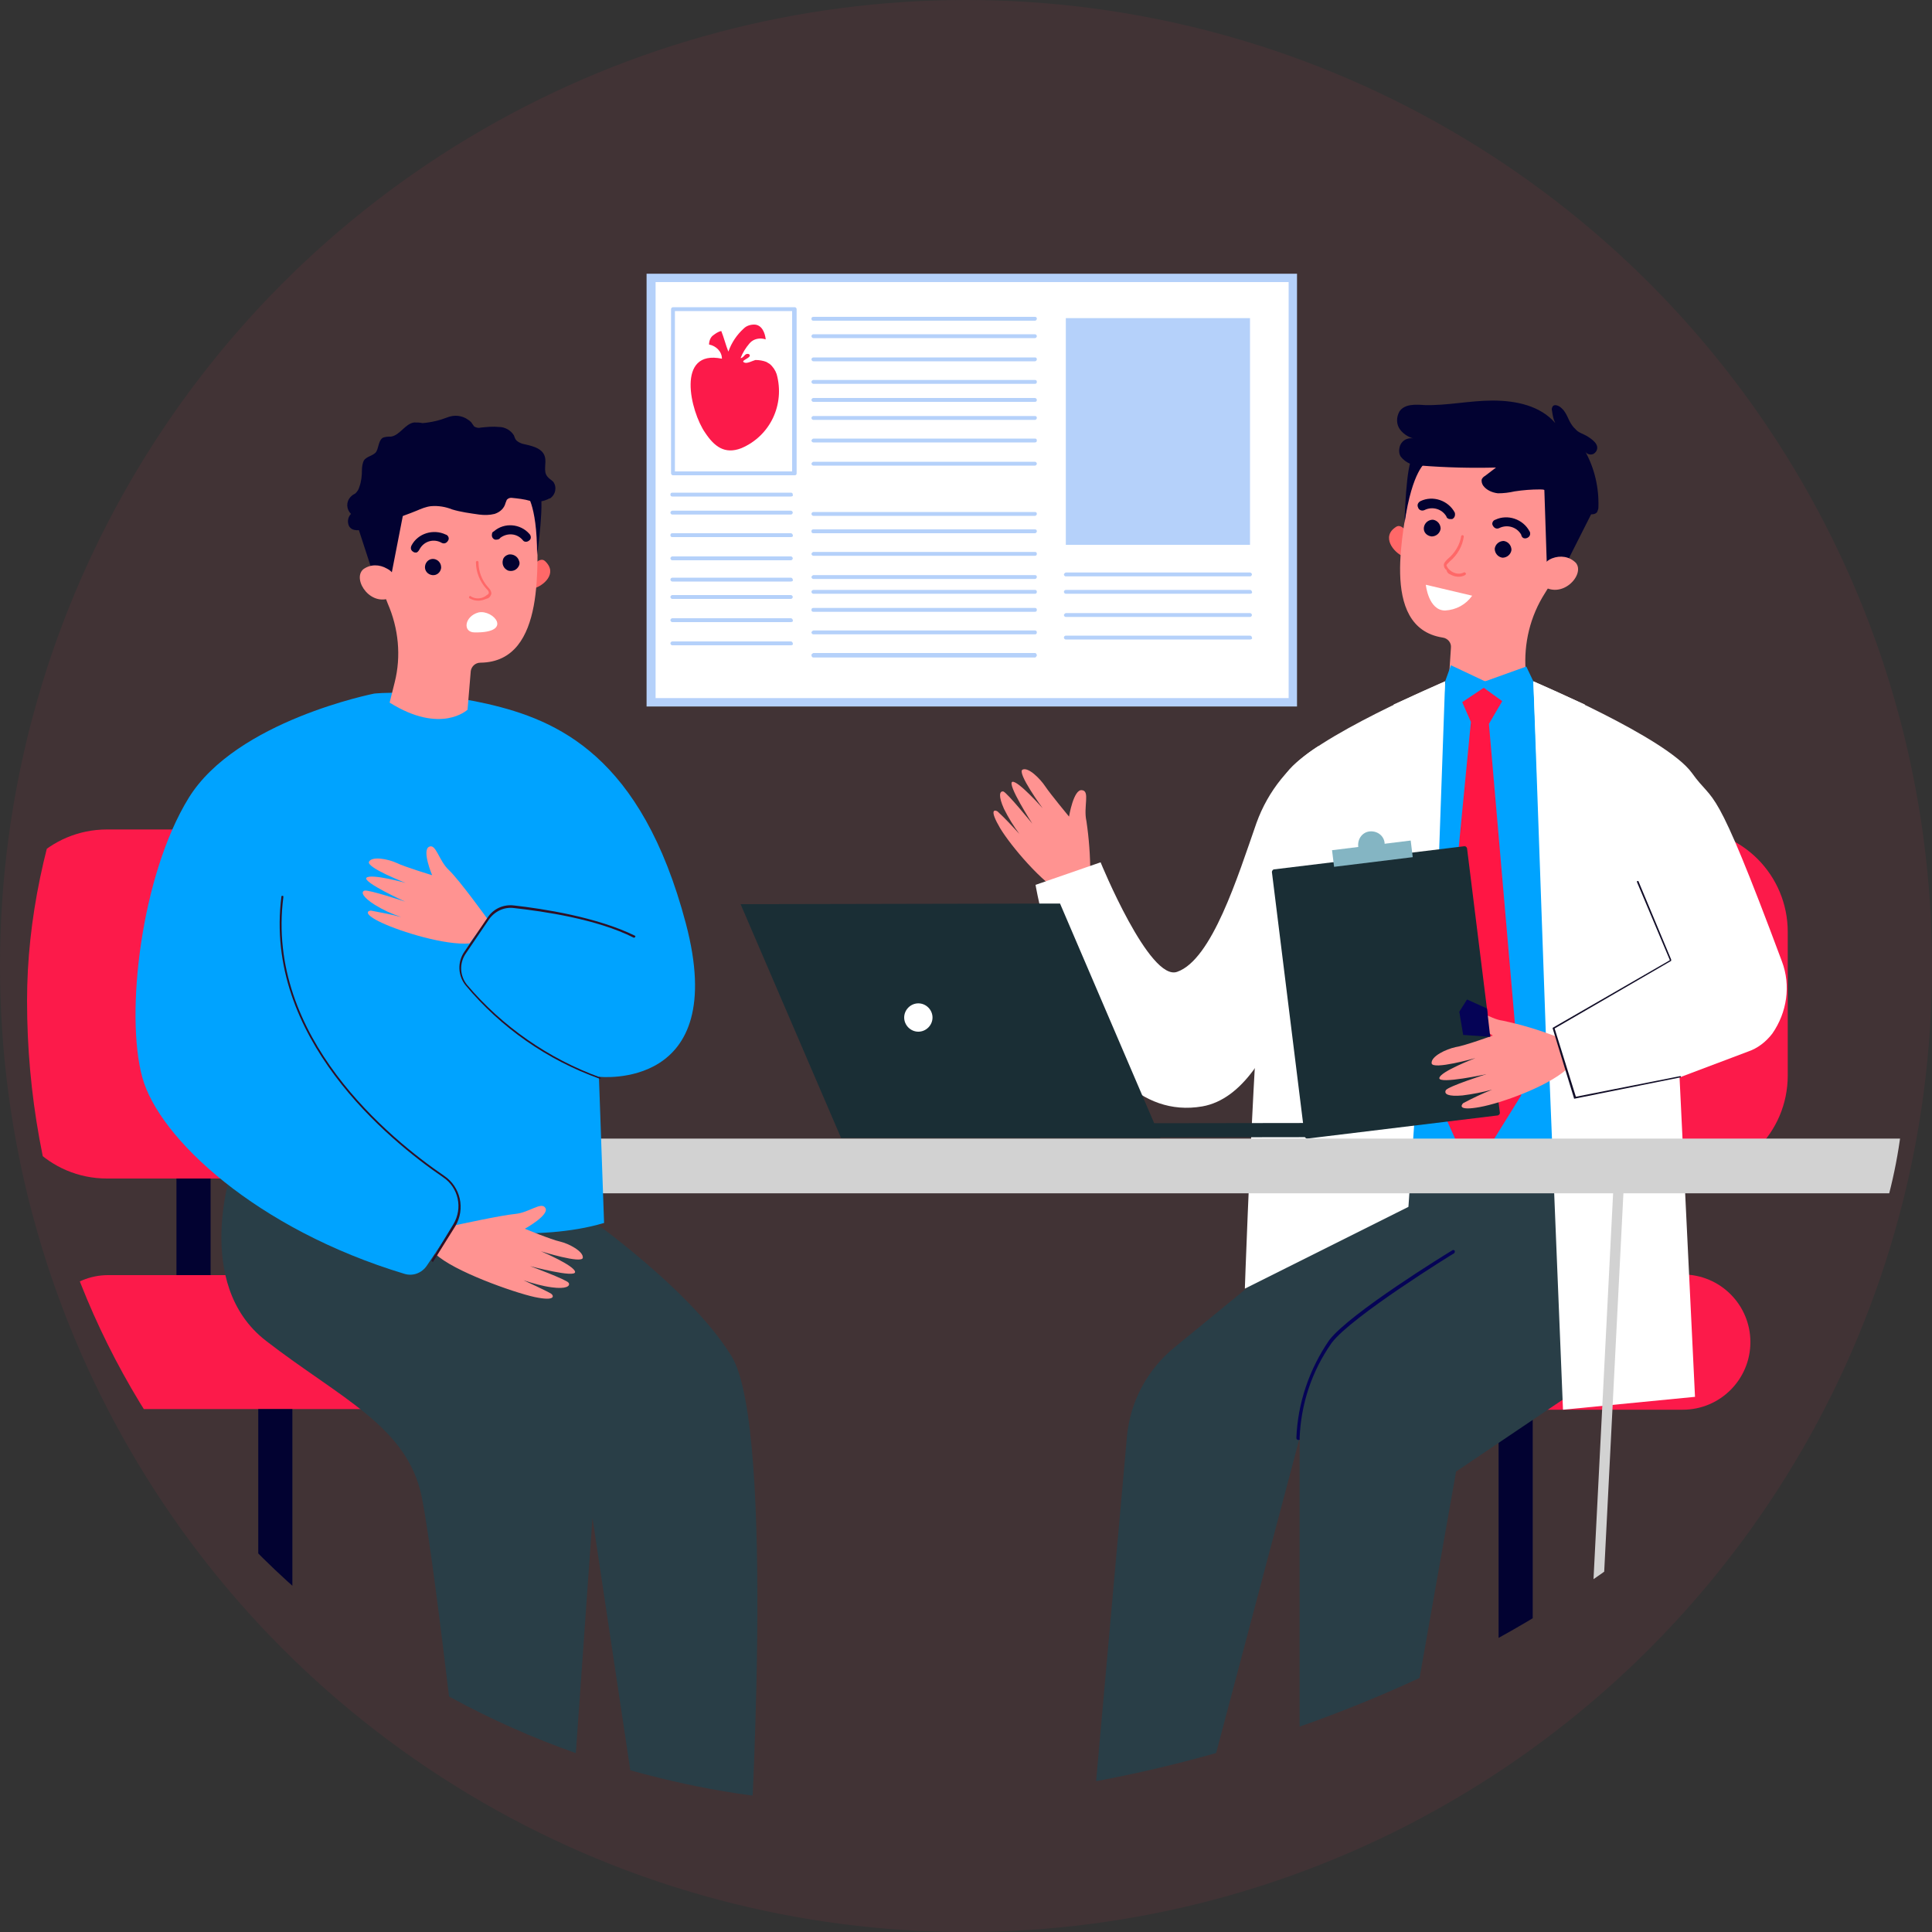 <?xml version="1.0" encoding="utf-8"?>
<!-- Generator: Adobe Illustrator 25.0.0, SVG Export Plug-In . SVG Version: 6.00 Build 0)  -->
<svg version="1.1" id="Layer_1" xmlns="http://www.w3.org/2000/svg" xmlns:xlink="http://www.w3.org/1999/xlink" x="0px" y="0px"
	 viewBox="0 0 300 300" style="enable-background:new 0 0 300 300;" xml:space="preserve">
<rect x="0" y="0" width="300" height="300" fill="#333333" stroke="none"/>
<style type="text/css">
	.st0{opacity:8.000000e-02;fill:#E13856;enable-background:new    ;}
	.st1{clip-path:url(#SVGID_2_);}
	.st2{fill:#FFFFFF;}
	.st3{fill:#B5D1FA;}
	.st4{fill:#FC1A4A;}
	.st5{fill:#020231;}
	.st6{fill:#FF9391;}
	.st7{fill:#050356;}
	.st8{fill:#FF6868;}
	.st9{fill:#293E47;}
	.st10{fill:#00A3FF;}
	.st11{fill:#FF1644;}
	.st12{fill:#1A2E35;}
	.st13{fill:#84B5C3;}
	.st14{fill:#110D27;}
	.st15{fill:#D2D2D2;}
	.st16{fill:#0B0B78;}
	.st17{fill:#2F1025;}
</style>
<g id="Page-1">
	<g id="For-you-and-your-partner-Copy-4">
		<g id="Group-4">
			<circle id="Mask-Copy-2" class="st0" cx="150" cy="150" r="150"/>
		</g>
	</g>
</g>
<g>
	<defs>
		<path id="SVGID_1_" d="M295.8,165.9c0,53.9-54.9,93.4-113.3,108c-15.6,3.9-31.7,6-47.8,6.1c-10.9,0-21.7-1.3-32.2-3.9
			C45.9,262.4,4.2,213.6,4.2,155.4c0-50.6,44.7-104.9,97-130.1c8.1-3.9,16.5-7.1,25.1-9.6c10.6-3.1,21.5-4.6,32.5-4.7
			C230.8,11,295.8,97.2,295.8,165.9z"/>
	</defs>
	<clipPath id="SVGID_2_">
		<use xlink:href="#SVGID_1_"  style="overflow:visible;"/>
	</clipPath>
	<g class="st1">
		<rect x="101.1" y="43.1" class="st2" width="99.6" height="65.9"/>
		<path class="st3" d="M201.4,109.7h-101V42.5h101L201.4,109.7z M101.8,108.4h98.3V43.8h-98.3V108.4z"/>
		<rect x="165.5" y="49.4" class="st3" width="28.6" height="35.2"/>
		<path class="st3" d="M194.1,89.5h-28.6c-0.2,0-0.3-0.2-0.3-0.3s0.2-0.3,0.3-0.3h28.6c0.2,0,0.3,0.2,0.3,0.3S194.3,89.5,194.1,89.5
			z"/>
		<path class="st3" d="M194.1,95.8h-28.6c-0.2,0-0.3-0.2-0.3-0.3s0.2-0.3,0.3-0.3h28.6c0.2,0,0.3,0.2,0.3,0.3S194.3,95.8,194.1,95.8
			z"/>
		<path class="st3" d="M194.1,99.3h-28.6c-0.2,0-0.3-0.2-0.3-0.3c0-0.2,0.2-0.3,0.3-0.3h28.6c0.2,0,0.3,0.2,0.3,0.3
			C194.5,99.2,194.3,99.3,194.1,99.3z"/>
		<path class="st3" d="M194.1,92.2h-28.6c-0.2,0-0.3-0.2-0.3-0.3c0-0.2,0.2-0.3,0.3-0.3h28.6c0.2,0,0.3,0.2,0.3,0.3
			C194.5,92.1,194.3,92.2,194.1,92.2z"/>
		<path class="st3" d="M122.8,77.1h-18.4c-0.2,0-0.3-0.1-0.3-0.3c0-0.2,0.1-0.3,0.3-0.3c0,0,0,0,0,0h18.4c0.2,0,0.3,0.1,0.3,0.3
			C123.2,77,123,77.1,122.8,77.1C122.9,77.1,122.9,77.1,122.8,77.1z"/>
		<path class="st3" d="M122.8,83.4h-18.4c-0.2,0-0.3-0.1-0.3-0.3c0-0.2,0.1-0.3,0.3-0.3c0,0,0,0,0,0h18.4c0.2,0,0.3,0.2,0.3,0.3
			C123.2,83.3,123,83.4,122.8,83.4z"/>
		<path class="st3" d="M122.8,87h-18.4c-0.2,0-0.3-0.2-0.3-0.3c0,0,0,0,0,0c0-0.2,0.2-0.3,0.3-0.3c0,0,0,0,0,0h18.4
			c0.2,0,0.3,0.2,0.3,0.3S123,87,122.8,87z"/>
		<path class="st3" d="M122.8,79.9h-18.4c-0.2,0-0.3-0.2-0.3-0.3c0,0,0,0,0,0c0-0.2,0.2-0.3,0.3-0.3c0,0,0,0,0,0h18.4
			c0.2,0,0.3,0.2,0.3,0.3S123,79.9,122.8,79.9z"/>
		<path class="st3" d="M122.8,90.3h-18.4c-0.2,0-0.3-0.2-0.3-0.3c0,0,0,0,0,0c0-0.2,0.2-0.3,0.3-0.3c0,0,0,0,0,0h18.4
			c0.2,0,0.3,0.2,0.3,0.3C123.2,90.2,123,90.3,122.8,90.3z"/>
		<path class="st3" d="M122.8,96.6h-18.4c-0.2,0-0.3-0.2-0.3-0.3c0,0,0,0,0,0c0-0.2,0.2-0.3,0.3-0.3c0,0,0,0,0,0h18.4
			c0.2,0,0.3,0.2,0.3,0.3C123.2,96.5,123,96.6,122.8,96.6z"/>
		<path class="st3" d="M122.8,100.2h-18.4c-0.2,0-0.3-0.2-0.3-0.3c0,0,0,0,0,0c0-0.2,0.2-0.3,0.3-0.3c0,0,0,0,0,0h18.4
			c0.2,0,0.3,0.2,0.3,0.3C123.2,100.1,123,100.2,122.8,100.2z"/>
		<path class="st3" d="M122.8,93h-18.4c-0.2,0-0.3-0.2-0.3-0.3c0,0,0,0,0,0c0-0.2,0.2-0.3,0.3-0.3c0,0,0,0,0,0h18.4
			c0.2,0,0.3,0.2,0.3,0.3S123,93,122.8,93z"/>
		<path class="st3" d="M160.7,49.8h-34.4c-0.2,0-0.3-0.1-0.3-0.3c0-0.2,0.1-0.3,0.3-0.3c0,0,0,0,0,0h34.4c0.2,0,0.3,0.1,0.3,0.3
			C161,49.6,160.9,49.8,160.7,49.8C160.7,49.8,160.7,49.8,160.7,49.8z"/>
		<path class="st3" d="M160.7,56.1h-34.4c-0.2,0-0.3-0.2-0.3-0.3c0-0.2,0.2-0.3,0.3-0.3h34.4c0.2,0,0.3,0.1,0.3,0.3
			C161,55.9,160.9,56.1,160.7,56.1C160.7,56.1,160.7,56.1,160.7,56.1z"/>
		<path class="st3" d="M160.7,59.6h-34.4c-0.2,0-0.3-0.2-0.3-0.3c0-0.2,0.2-0.3,0.3-0.3h34.4c0.2,0,0.3,0.1,0.3,0.3
			C161,59.5,160.9,59.6,160.7,59.6C160.7,59.6,160.7,59.6,160.7,59.6z"/>
		<path class="st3" d="M160.7,52.5h-34.4c-0.2,0-0.3-0.2-0.3-0.3c0-0.2,0.2-0.3,0.3-0.3h34.4c0.2,0,0.3,0.2,0.3,0.3
			C161,52.3,160.9,52.5,160.7,52.5C160.7,52.5,160.7,52.5,160.7,52.5z"/>
		<path class="st3" d="M160.7,62.4h-34.4c-0.2,0-0.3-0.2-0.3-0.3c0-0.2,0.2-0.3,0.3-0.3h34.4c0.2,0,0.3,0.2,0.3,0.3
			C161,62.3,160.9,62.4,160.7,62.4C160.7,62.4,160.7,62.4,160.7,62.4z"/>
		<path class="st3" d="M160.7,68.7h-34.4c-0.2,0-0.3-0.2-0.3-0.3s0.2-0.3,0.3-0.3h34.4c0.2,0,0.3,0.1,0.3,0.3c0,0,0,0,0,0
			C161,68.6,160.9,68.7,160.7,68.7z"/>
		<path class="st3" d="M160.7,72.3h-34.4c-0.2,0-0.3-0.2-0.3-0.3s0.2-0.3,0.3-0.3h34.4c0.2,0,0.3,0.2,0.3,0.3
			C161,72.1,160.9,72.3,160.7,72.3C160.7,72.3,160.7,72.3,160.7,72.3z"/>
		<path class="st3" d="M160.7,65.2h-34.4c-0.2,0-0.3-0.2-0.3-0.3c0-0.2,0.2-0.3,0.3-0.3h34.4c0.2,0,0.3,0.1,0.3,0.3c0,0,0,0,0,0
			C161,65,160.9,65.2,160.7,65.2z"/>
		<path class="st3" d="M160.7,80.1h-34.4c-0.2,0-0.3-0.2-0.3-0.3c0-0.2,0.2-0.3,0.3-0.3h34.4c0.2,0,0.3,0.1,0.3,0.3c0,0,0,0,0,0
			C161,79.9,160.9,80.1,160.7,80.1z"/>
		<path class="st3" d="M160.7,86.3h-34.4c-0.2,0-0.3-0.2-0.3-0.3s0.2-0.3,0.3-0.3h34.4c0.2,0,0.3,0.1,0.3,0.3c0,0,0,0,0,0
			C161,86.2,160.9,86.3,160.7,86.3z"/>
		<path class="st3" d="M160.7,89.9h-34.4c-0.2,0-0.3-0.2-0.3-0.3s0.2-0.3,0.3-0.3h34.4c0.2,0,0.3,0.1,0.3,0.3c0,0,0,0,0,0
			C161,89.7,160.9,89.9,160.7,89.9z"/>
		<path class="st3" d="M160.7,82.8h-34.4c-0.2,0-0.3-0.1-0.3-0.3c0-0.2,0.1-0.3,0.3-0.3c0,0,0,0,0,0h34.4c0.2,0,0.3,0.1,0.3,0.3
			C161,82.6,160.9,82.8,160.7,82.8C160.7,82.8,160.7,82.8,160.7,82.8z"/>
		<path class="st3" d="M160.7,92.2h-34.4c-0.2,0-0.3-0.2-0.3-0.3c0-0.2,0.2-0.3,0.3-0.3h34.4c0.2,0,0.3,0.1,0.3,0.3c0,0,0,0,0,0
			C161,92.1,160.9,92.2,160.7,92.2z"/>
		<path class="st3" d="M160.7,98.5h-34.4c-0.2,0-0.3-0.2-0.3-0.3s0.2-0.3,0.3-0.3h34.4c0.2,0,0.3,0.1,0.3,0.3c0,0,0,0,0,0
			C161,98.4,160.9,98.5,160.7,98.5z"/>
		<path class="st3" d="M160.7,102.1h-34.4c-0.2,0-0.3-0.2-0.3-0.4c0-0.1,0.1-0.2,0.3-0.3h34.4c0.2,0,0.3,0.2,0.3,0.4
			C160.9,102,160.8,102.1,160.7,102.1z"/>
		<path class="st3" d="M160.7,95h-34.4c-0.2,0-0.3-0.1-0.3-0.3c0-0.2,0.1-0.3,0.3-0.3c0,0,0,0,0,0h34.4c0.2,0,0.3,0.1,0.3,0.3
			C161,94.9,160.9,95,160.7,95C160.7,95,160.7,95,160.7,95z"/>
		<path class="st3" d="M123.4,73.8h-18.9c-0.2,0-0.3-0.2-0.3-0.3c0,0,0,0,0,0V48c0-0.2,0.2-0.3,0.3-0.3c0,0,0,0,0,0h18.9
			c0.2,0,0.3,0.2,0.3,0.3v25.5C123.7,73.7,123.6,73.8,123.4,73.8z M104.8,73.2H123V48.3h-18.2L104.8,73.2z"/>
		<path class="st4" d="M119,56.2c0.2,0.1,0.3,0.2,0.5,0.3c0.5,0.4,0.9,1,1.1,1.6c1.3,4.7-1,9.6-5.5,11.5c-2.6,1-4.2-0.3-5.6-2.4
			c-2.3-3.3-4.6-13,2.6-11.5c0-1.1-0.9-2-2-2.2c0-0.5,0.2-1.1,0.6-1.4c0.4-0.3,0.8-0.6,1.3-0.7c0.4,1,0.7,2.2,1.1,3.2
			c0.5-1.4,1.3-2.6,2.4-3.6c0.4-0.4,1-0.6,1.6-0.6c1.2,0,1.7,1.3,1.8,2.3c-0.9-0.3-1.9-0.1-2.5,0.6c-0.6,0.7-1.1,1.5-1.4,2.3
			c0.3,0,0.5-0.3,0.7-0.5c0.2-0.2,0.6-0.2,0.7,0c0.3,0.5-1.6,0.9-0.8,1.2c0.4,0.2,1.3-0.3,1.7-0.4C117.9,55.9,118.5,56,119,56.2z"/>
		<rect x="245.4" y="178.4" class="st5" width="5.3" height="24.9"/>
		<path class="st4" d="M212.3,197.9h49c5.8,0,10.5,4.7,10.5,10.5v0c0,5.8-4.7,10.5-10.5,10.5h-49c-5.8,0-10.5-4.7-10.5-10.5v0
			C201.9,202.6,206.6,197.9,212.3,197.9z"/>
		<path class="st4" d="M239.4,128.7h22.2c8.9,0,16,7.2,16,16V167c0,8.9-7.2,16-16,16h-22.2c-8.9,0-16-7.2-16-16v-22.2
			C223.4,135.9,230.6,128.7,239.4,128.7z"/>
		<rect x="232.7" y="218.8" class="st5" width="5.3" height="75.5"/>
		<path class="st5" d="M261.9,295.9h-53.1c-0.9,0-1.6-0.7-1.6-1.6c0-0.9,0.7-1.6,1.6-1.6h53.1c0.9,0,1.6,0.7,1.6,1.6
			C263.5,295.2,262.8,295.9,261.9,295.9z"/>
		<path class="st5" d="M216.8,299.2c0-2.1-1.7-3.9-3.9-3.9s-3.9,1.7-3.9,3.9s1.7,3.9,3.9,3.9S216.8,301.4,216.8,299.2z"/>
		<path class="st5" d="M260.8,299.2c0-2.1-1.7-3.9-3.9-3.9s-3.9,1.7-3.9,3.9s1.7,3.9,3.9,3.9S260.8,301.4,260.8,299.2z"/>
		<path class="st5" d="M239.3,299.2c0-2.1-1.7-3.9-3.9-3.9c-2.1,0-3.9,1.7-3.9,3.9s1.7,3.9,3.9,3.9
			C237.6,303.1,239.3,301.4,239.3,299.2z"/>
		<path class="st6" d="M169.3,135.7c0-2.8-0.2-5.5-0.6-8.2c-0.5-2.2,0.6-4.7-0.7-4.8c-1.3-0.2-2,4.1-2,4.1s-2.9-3.5-3.7-4.7
			c-0.8-1.2-2.6-3-3.5-2.6c-1,0.4,3.1,6,3.1,6s-3.8-4.3-4.7-4.1c-0.9,0.3,3.1,6.5,3.1,6.5s-3.9-4.8-4.5-5c-0.6-0.1-0.8,0.7,0.1,2.7
			c0.7,1.4,1.5,2.7,2.4,3.9c-1.1-1.2-2.2-2.4-3.4-3.5c-0.5-0.3-1.3-0.3,0.4,2.6c1.7,2.8,6.5,8.5,9.9,10.3L169.3,135.7z"/>
		<path class="st6" d="M173.1,281.6c0,0-1,12.7-1,12.9c-0.1,0.2,0.9,1.7,0.9,1.7l3.9,0.7l3.6-1.6c0,0,2-12.4,2.3-14.2
			C183.1,279.3,173.1,281.6,173.1,281.6z"/>
		<path class="st7" d="M180.4,295.3c-2.8,0.9-5.9,0.5-8.4-1.1c0,0-15.1,5.7-14.6,9.9c0,0-0.6,1.3,5.9,1c6.5-0.3,16.7-0.6,16.9-0.7
			C180.5,304.3,181.8,305,180.4,295.3z"/>
		<path class="st6" d="M204.3,280.6c0,0,0.2,12.4,0.1,12.6c-0.1,0.2,0.9,1.7,0.9,1.7l3.9,0.7l3.6-1.7c0,0-0.3-11.6,0-13.4
			S204.3,280.6,204.3,280.6z"/>
		<path class="st7" d="M212.8,294c-2.8,0.9-5.9,0.5-8.4-1c0,0-15.1,5.7-14.6,9.9c0,0-0.6,1.3,5.9,1c6.5-0.3,16.7-0.6,16.9-0.7
			S214.2,303.8,212.8,294z"/>
		<path class="st8" d="M218.7,83c0,0-1-1.8-1.9-1.2c-2.4,1.5-0.4,4,1.1,4.6L218.7,83z"/>
		<path class="st6" d="M218.7,76.8L218.7,76.8v-0.5c0.7-7.5,7.3-13.1,14.8-12.4c7.5,0.7,13.1,7.3,12.4,14.8
			c-0.2,1.9-0.8,3.8-1.7,5.5c-1.6,3.1-2.9,5.7-4.3,7.9c-2.3,3.6-3.3,7.8-3,12l0.2,3.3c-8.8,3.7-12.2-0.8-12.2-0.8l0.4-6
			c0.1-0.8-0.5-1.5-1.3-1.6l0,0C213.9,97.4,218.3,81.5,218.7,76.8z"/>
		<path class="st5" d="M232.1,85.2c0.1-0.7,0.7-1.2,1.4-1.2c0.7,0.1,1.2,0.7,1.2,1.4c-0.1,0.7-0.7,1.2-1.4,1.2c0,0,0,0,0,0
			C232.6,86.5,232.1,85.9,232.1,85.2z"/>
		<path class="st5" d="M221.1,81.9c0.1-0.7,0.7-1.2,1.4-1.2c0.7,0.1,1.2,0.7,1.2,1.4c-0.1,0.7-0.7,1.2-1.4,1.2c0,0,0,0,0,0
			C221.5,83.2,221,82.6,221.1,81.9z"/>
		<path class="st5" d="M236.8,83.6c0.4,0,0.8-0.3,0.8-0.7c0-0.1,0-0.3-0.1-0.4c-1-1.9-3.4-2.7-5.3-1.8c-0.4,0.1-0.6,0.6-0.4,0.9
			c0,0,0,0,0,0c0.2,0.4,0.6,0.6,1,0.4c1.2-0.6,2.7-0.2,3.4,1C236.3,83.5,236.6,83.6,236.8,83.6z"/>
		<path class="st5" d="M225.1,80.6c0.1,0,0.3,0,0.4,0c0.4-0.2,0.5-0.6,0.4-1c0,0,0,0,0,0c-1-1.9-3.4-2.7-5.3-1.8
			c-0.4,0.2-0.6,0.6-0.4,1c0.1,0.4,0.6,0.6,1,0.4c0,0,0,0,0,0c1.2-0.6,2.7-0.2,3.4,1C224.6,80.4,224.9,80.6,225.1,80.6z"/>
		<polygon class="st5" points="247.1,79.8 242.6,88.7 240.2,88 239.8,75.9 		"/>
		<path class="st6" d="M239.8,87.6c0.3-0.4,0.7-0.7,1.2-0.9c1.3-0.5,2.7-0.3,3.7,0.7c1.5,1.8-2.2,5.9-5.4,3.4
			C239.3,90.9,238.4,89.9,239.8,87.6z"/>
		<path class="st8" d="M225.2,89.2c0.7,0.4,1.6,0.5,2.3,0.1c0.1-0.1,0.2-0.2,0.1-0.3c0,0,0,0,0,0c-0.1-0.1-0.2-0.2-0.3-0.1
			c-0.8,0.4-1.8,0.1-2.4-0.6c-0.1-0.1-0.2-0.3-0.3-0.5c0-0.1,0.2-0.3,0.5-0.6c1.2-1,2-2.4,2.2-3.9c0-0.1-0.1-0.2-0.2-0.2
			c-0.1,0-0.2,0.1-0.2,0.1c-0.2,1.4-1,2.7-2.1,3.6c-0.3,0.3-0.6,0.6-0.6,0.9c0,0.3,0.1,0.6,0.4,0.8
			C224.7,88.9,224.9,89.1,225.2,89.2z"/>
		<path class="st5" d="M221.4,71.8c0,0-2.1,1.2-3.3,9.4c0,0,0.2-9.3,1.3-10.2C220.5,70,221.4,71.8,221.4,71.8z"/>
		<path class="st9" d="M260.8,179.3l-44.6-12.9l-16.4,12.5l0.9,15.3l0,0l-18.3,15c-4.2,3.4-6.9,8.4-7.4,13.8l-5.7,63.7h15.7
			l16.8-63.4v63.4h14l10.3-58.2l23.3-15.7c7.6-5.1,12.1-13.8,11.8-23L260.8,179.3z"/>
		<path class="st10" d="M238.1,105.8h-13.6l-5.3,22.9v53.3c0,0,12.5,6.1,29-1.9l-4.8-60.8L238.1,105.8z"/>
		<path class="st2" d="M238.1,105.8c0,0,20.6,8.7,24.6,14.2c3.7,5.2,3.2,0.3,14,29.3c1.4,3.7,0.8,7.9-1.5,11.2
			c-1,1.3-2.3,2.3-3.8,2.8l-10.6,4l2.4,49.6l-20.5,2L238.1,105.8z"/>
		<path class="st2" d="M224.4,105.8c0,0-20.6,8.7-24.6,14.2s-6.5,80.1-6.5,80.1l25.4-12.7L224.4,105.8z"/>
		<polygon class="st11" points="233.6,108.3 231.2,112.4 236.2,170.1 228.5,182.5 222.8,169.8 228.4,112.1 226.6,108 231.3,106.2 		
			"/>
		<polygon class="st10" points="238.1,105.8 237,103.5 230.6,105.8 225.3,103.3 224.4,105.8 225.6,110 230.4,106.8 235.1,110.2 		
			"/>
		<path class="st5" d="M242.5,63.4c-0.4-0.4-1.1-0.7-1.4-0.3c-0.1,0.2-0.2,0.4-0.1,0.7c0.1,0.7,0.2,1.3,0.5,1.9
			c-2.3-2.7-6.1-3.5-9.7-3.5s-7.1,0.8-10.6,0.7c-1.4-0.1-3.1-0.2-3.9,1c-0.5,0.9-0.5,2,0.1,2.8c0.6,0.8,1.5,1.3,2.5,1.5
			c-1-0.4-2.1,0-2.5,1c-0.2,0.6-0.2,1.2,0.1,1.7c0.8,1,2,1.5,3.2,1.4c3.8,0.3,7.7,0.4,11.6,0.3l-1.7,1.3c-0.2,0.1-0.4,0.3-0.5,0.5
			c-0.1,0.3,0,0.7,0.2,1c0.5,0.7,1.4,1.1,2.3,1.2c0.9,0,1.7-0.1,2.6-0.3c1.3-0.2,2.6-0.3,3.9-0.3c0.3,0,0.5,0,0.8,0.1
			c0.3,0.2,0.6,0.4,0.8,0.7c1.5,1.5,3.4,2.5,5.5,2.9c0.6,0.2,1.5,0.3,1.8-0.2c0.1-0.2,0.2-0.5,0.2-0.7c0.1-3.1-0.6-6.1-2.1-8.8
			c0.2,0.5,0.8,0.7,1.3,0.5c0.2-0.1,0.4-0.3,0.5-0.5c0.5-1-0.7-1.8-1.5-2.3c-0.7-0.4-1.3-0.5-1.8-1.1
			C243.5,65.6,243.5,64.3,242.5,63.4z"/>
		<path class="st2" d="M228.6,92.5l-7.2-1.7c0,0,0.4,4,3,4C226.1,94.7,227.6,93.9,228.6,92.5z"/>
		<polygon class="st2" points="246.1,109.4 242,126.1 246.1,127.8 240.1,162.3 238.1,105.8 		"/>
		<path class="st2" d="M204.8,115.8c-4.5,2.8-7.9,7-9.7,12c-2.9,8.3-6.9,21.2-12.3,23.1c-4.3,1.6-11.9-17-11.9-17l-10.1,3.5
			c0,0,6.3,37.8,25.9,34.4c12.5-2.2,16.6-29.5,16.6-29.5L204.8,115.8z"/>
		<polygon class="st2" points="216.4,109.4 220.4,126.1 216.4,127.8 222.4,162.3 224.4,105.8 		"/>
		<path class="st12" d="M197.8,135l29.6-3.6c0.2,0,0.3,0.1,0.4,0.3l5.1,41.1c0,0.2-0.1,0.3-0.3,0.4l-29.6,3.6
			c-0.2,0-0.3-0.1-0.4-0.3l-5.1-41.1C197.5,135.2,197.7,135,197.8,135z"/>
		
			<rect x="206.9" y="131.1" transform="matrix(0.993 -0.122 0.122 0.993 -14.607 27.078)" class="st13" width="12.3" height="2.6"/>
		<path class="st13" d="M215,130.9c-0.1-1.1-1.1-1.9-2.3-1.8c-1.1,0.1-1.9,1.1-1.8,2.3c0.1,1.1,1.1,1.9,2.3,1.8c0,0,0,0,0,0
			C214.3,133,215.1,132,215,130.9C215,130.9,215,130.9,215,130.9z"/>
		<path class="st6" d="M241.5,160.9c-2.6-1-5.3-1.8-8.1-2.4c-2.3-0.3-4.2-2.3-4.8-1.1c-0.6,1.2,3.2,3.4,3.2,3.4s-4.4,1.6-5.8,1.8
			c-1.4,0.3-3.8,1.4-3.7,2.5c0.1,1.1,6.8-0.8,6.8-0.8s-5.5,2.1-5.6,3.1c-0.1,1,7.3-0.6,7.3-0.6s-6,1.9-6.3,2.5
			c-0.3,0.6,0.4,1,2.6,0.8c1.6-0.2,3.1-0.5,4.6-0.9c-1.5,0.6-3,1.3-4.5,2.1c-0.4,0.4-0.7,1.2,2.6,0.6c3.3-0.6,10.3-3.1,13.4-5.8
			L241.5,160.9z"/>
		<polygon class="st7" points="230.9,156.6 231.4,161 227.2,160.7 226.6,157.1 227.8,155.2 		"/>
		<path class="st7" d="M201.6,223.6L201.6,223.6c-0.1,0-0.3-0.1-0.3-0.3c0.2-5.4,2-10.7,5.1-15.2c3.2-4.2,18.5-13.6,19.2-14
			c0.1,0,0.3,0,0.3,0.2c0,0.1,0,0.2-0.1,0.3c-0.2,0.1-15.9,9.8-19,13.9c-3.1,4.4-4.8,9.5-5,14.9
			C201.9,223.5,201.8,223.6,201.6,223.6z"/>
		<path class="st14" d="M244.5,170.6c-0.1,0-0.1,0-0.1-0.1l-3.3-10.8c0,0,0-0.1,0-0.1l18.2-10.5l-5.1-12.1c0-0.1,0-0.1,0-0.2
			c0.1,0,0.1,0,0.2,0c0,0,0,0,0,0l5.1,12.2c0,0,0,0.1,0,0.2l-18.1,10.5l3.3,10.6l16.2-3.2c0.1,0,0.1,0,0.1,0.1c0,0.1,0,0.1-0.1,0.1
			c0,0,0,0,0,0L244.5,170.6L244.5,170.6z"/>
		<rect x="38.4" y="176.8" class="st15" width="264.6" height="8.5"/>
		<path class="st15" d="M245,309.8L245,309.8c-0.4,0-0.8-0.4-0.8-0.8l6.5-128c0-0.4,0.4-0.8,0.8-0.8c0,0,0,0,0,0
			c0.4,0,0.8,0.4,0.8,0.8l-6.5,128C245.8,309.5,245.4,309.8,245,309.8z"/>
		<path class="st5" d="M307.8,309.8c-0.4,0-0.8-0.3-0.8-0.8l-6.5-128c0-0.4,0.3-0.8,0.8-0.8c0.4,0,0.8,0.3,0.8,0.8l0,0l6.5,128
			C308.6,309.4,308.3,309.8,307.8,309.8C307.8,309.8,307.8,309.8,307.8,309.8L307.8,309.8z"/>
		<polygon class="st12" points="115,140.4 164.6,140.3 180.2,176.7 130.6,176.7 		"/>
		
			<rect x="170.5" y="174.4" transform="matrix(1 -1.396294e-03 1.396294e-03 1 -0.245 0.262)" class="st12" width="33.2" height="2.2"/>
		<path class="st2" d="M144.8,158c0-1.2-1-2.2-2.2-2.2c-1.2,0-2.2,1-2.2,2.2s1,2.2,2.2,2.2C143.8,160.2,144.8,159.2,144.8,158
			C144.8,158,144.8,158,144.8,158z"/>
		<rect x="27.4" y="178.4" class="st5" width="5.3" height="24.9"/>
		<path class="st4" d="M65.8,218.8h-49c-5.8,0-10.4-4.7-10.4-10.4l0,0c0-5.8,4.7-10.4,10.4-10.4h49c5.8,0,10.4,4.7,10.4,10.4l0,0
			C76.3,214.1,71.6,218.8,65.8,218.8z"/>
		<path class="st4" d="M38.7,183H16.6c-8.9,0-16-7.2-16-16v-22.2c0-8.9,7.2-16,16-16h22.2c8.9,0,16,7.2,16,16V167
			C54.8,175.8,47.6,183,38.7,183z"/>
		<rect x="40.1" y="218.8" class="st5" width="5.3" height="75.4"/>
		<path class="st5" d="M69.4,295.8H16.3c-0.9-0.1-1.5-0.9-1.5-1.7c0.1-0.8,0.7-1.4,1.5-1.5h53.1c0.9-0.1,1.7,0.6,1.7,1.5
			s-0.6,1.7-1.5,1.7C69.6,295.8,69.5,295.8,69.4,295.8z"/>
		<path class="st5" d="M61.4,299.2c0-2.1,1.7-3.9,3.9-3.9s3.9,1.7,3.9,3.9s-1.7,3.9-3.9,3.9S61.4,301.3,61.4,299.2z"/>
		<path class="st5" d="M17.4,299.2c0-2.1,1.7-3.9,3.9-3.9s3.9,1.7,3.9,3.9s-1.7,3.9-3.9,3.9S17.4,301.3,17.4,299.2z"/>
		<path class="st5" d="M38.9,299.2c0-2.1,1.7-3.9,3.9-3.9s3.9,1.7,3.9,3.9s-1.7,3.9-3.9,3.9S38.9,301.3,38.9,299.2z"/>
		<path class="st6" d="M112.7,279.1c0,0,0.3,13.9,0.4,14.1c0.1,0.2-1,2-1,2l-4.4,0.9l-4.1-1.7c0,0-0.1-12.9-0.6-15
			S112.7,279.1,112.7,279.1z"/>
		<path class="st16" d="M103.7,294.4c3.2,0.9,6.6,0.3,9.4-1.5c0,0,17.1,5.7,16.7,10.6c0,0,0.8,1.4-6.6,1.3c-7.3-0.1-18.7,0-19-0.2
			C103.9,304.5,102.5,305.4,103.7,294.4z"/>
		<path class="st6" d="M84.8,280c0,0,0.3,13.9,0.4,14.1c-0.2,0.7-0.6,1.4-1,2l-4.4,0.9l-4.1-1.7c0,0-0.1-12.9-0.6-15
			C74.8,278.3,84.8,280,84.8,280z"/>
		<path class="st16" d="M75.8,295.4c3.2,0.9,6.6,0.3,9.4-1.5c0,0,17.1,5.8,16.7,10.6c0,0,0.8,1.4-6.6,1.3c-7.3-0.1-18.7,0-19-0.2
			C76.1,305.4,74.7,306.3,75.8,295.4z"/>
		<path class="st9" d="M36.1,181.2c0,0-6.3,18.1,5.2,27s22,13.3,24.2,24.3c2.2,11,7.3,57.7,7.3,57.7l15.3,0.6l3.9-55.1l8.2,54.7
			l16.1-0.5c0,0,4.3-67.9-2.7-79.3c-7-11.4-25.3-23.7-25.3-23.7L36.1,181.2z"/>
		<path class="st10" d="M58.1,107.7c0,0-21.4,4.2-28.8,16.2s-9.9,33.6-7.2,43.4c2.6,9.5,17.8,23.6,40.7,30.5
			c1.3,0.4,2.7-0.1,3.5-1.3l3.9-5.8c0,0,13.2,2.3,23.6-0.8l-0.8-22.7c0,0,20.4,2.3,13.5-23.8c-6.9-26.1-20-31.6-30.8-34.1
			C65,106.9,58.1,107.7,58.1,107.7z"/>
		<path class="st6" d="M75.7,142.7c0,0-4.4-6.1-6-7.6c-1.6-1.5-2-4.2-3.1-3.6s0.5,4.4,0.5,4.4s-4.3-1.3-5.5-1.9
			c-1.3-0.6-3.8-1.1-4.3-0.2c-0.5,0.9,5.7,3.3,5.7,3.3s-5.4-1.5-6.1-0.8c-0.6,0.7,6,3.7,6,3.7s-5.7-1.9-6.3-1.7
			c-0.6,0.2-0.3,1,1.6,2.2c1.3,0.8,2.6,1.4,4.1,1.9c-1.5-0.4-3.1-0.7-4.7-1c-0.5,0-1.3,0.5,1.7,1.9c3,1.4,9.8,3.5,13.6,3.2
			L75.7,142.7z"/>
		<path class="st17" d="M93.1,167.5L93.1,167.5c-8.1-2.9-15.3-7.9-20.8-14.5c-1.2-1.5-1.3-3.6-0.2-5.2l3.6-5.3
			c0.9-1.4,2.5-2.1,4.1-1.9c4.5,0.5,12.9,1.8,18.8,4.7c0.1,0.1,0.1,0.1,0,0.2c0,0.1-0.1,0.1-0.2,0.1c-5.7-2.9-14.1-4.1-18.6-4.6
			c-1.5-0.2-3,0.5-3.9,1.8l-3.6,5.3c-1,1.5-0.9,3.4,0.2,4.8c5.5,6.5,12.7,11.5,20.7,14.4c0.1,0,0.1,0.1,0.1,0.2c0,0,0,0,0,0
			C93.2,167.4,93.2,167.5,93.1,167.5z"/>
		<path class="st6" d="M70.5,190.3c0,0,7.3-1.6,9.5-1.8s4.1-2,4.7-0.9s-3.2,3.2-3.2,3.2s4.1,1.7,5.5,2c1.3,0.3,3.6,1.5,3.5,2.5
			s-6.5-1-6.5-1s5.2,2.2,5.3,3.2c0.1,1-7-0.9-7-0.9s5.7,2.1,6,2.6c0.3,0.5-0.4,1-2.6,0.7c-1.5-0.2-2.9-0.6-4.4-1.1
			c0,0,3.9,1.8,4.3,2.1s0.7,1.2-2.6,0.5c-3.2-0.7-12.6-4-15.4-6.7L70.5,190.3z"/>
		<path class="st17" d="M67.1,195.9C67.1,195.9,67,195.9,67.1,195.9c-0.1-0.1-0.1-0.1-0.1-0.2l3.4-5.6c1.5-2.5,0.8-5.7-1.6-7.3
			c-8.5-5.8-27.9-21.7-25.1-43.6c0-0.1,0.1-0.1,0.2-0.1c0,0,0,0,0,0c0.1,0,0.1,0.1,0.1,0.2c-2.8,21.7,16.5,37.5,25,43.3
			c2.5,1.7,3.3,5.1,1.7,7.8l-3.5,5.6C67.2,195.9,67.2,195.9,67.1,195.9z"/>
		<path class="st8" d="M82.6,88c0,0,1.2-1.6,2-0.9c2.1,1.9-0.2,3.9-1.8,4.3L82.6,88z"/>
		<path class="st6" d="M83.5,81.9L83.5,81.9c0-0.2,0-0.3,0-0.5c0.5-7.5-5.2-13.9-12.7-14.4c-7.5-0.5-13.9,5.2-14.4,12.7
			c-0.1,1.9,0.2,3.8,0.8,5.6c0.9,2.8,1.9,5.6,3,8.4c1.7,3.9,2.1,8.2,1.1,12.2l-0.8,3.2c8,5,12.1,1.1,12.1,1.1l0.5-6
			c0.1-0.7,0.7-1.3,1.5-1.3l0,0C85.1,102.8,83.2,86.5,83.5,81.9z"/>
		<path class="st5" d="M68.5,88.1c0-0.7-0.5-1.2-1.1-1.3c0,0,0,0,0,0c-0.7-0.1-1.3,0.4-1.4,1.1c-0.1,0.7,0.4,1.3,1.1,1.4
			c0.7,0.1,1.3-0.4,1.4-1.1C68.5,88.2,68.5,88.1,68.5,88.1z"/>
		<path class="st5" d="M80.6,87.1c-0.2-0.7-0.9-1.1-1.6-1c-0.4,0.1-0.8,0.4-0.9,0.8c-0.2,0.7,0.1,1.4,0.8,1.7
			c0.7,0.2,1.4-0.1,1.7-0.8C80.7,87.6,80.7,87.3,80.6,87.1z"/>
		<path class="st5" d="M64.6,85.8c-0.1,0-0.3,0-0.4-0.1c-0.4-0.2-0.5-0.6-0.3-1c1-1.9,3.4-2.6,5.3-1.7c0.4,0.1,0.6,0.6,0.4,0.9
			c0,0,0,0,0,0c-0.2,0.4-0.6,0.6-1,0.4c-1.2-0.7-2.7-0.3-3.4,0.9c0,0,0,0,0,0C65,85.6,64.8,85.8,64.6,85.8z"/>
		<path class="st5" d="M76.9,83.8c-0.4-0.1-0.6-0.5-0.5-0.9c0-0.2,0.1-0.3,0.3-0.4c1.6-1.4,4.1-1.2,5.5,0.4c0.3,0.3,0.3,0.8,0,1
			c-0.3,0.3-0.8,0.3-1,0l0,0c-0.9-1.1-2.4-1.2-3.5-0.4c0,0,0,0,0,0C77.5,83.8,77.2,83.8,76.9,83.8z"/>
		<polygon class="st5" points="55.2,80.7 58.2,89.9 60.7,89.6 63,77.8 		"/>
		<path class="st6" d="M61.1,89.3c-0.2-0.5-0.6-0.8-1-1c-1.2-0.7-2.6-0.7-3.7,0.1c-1.8,1.6,1.3,6.2,4.7,4.2
			C61.1,92.6,62.1,91.7,61.1,89.3z"/>
		<path class="st8" d="M75.2,93.1c-0.8,0.3-1.6,0.2-2.3-0.2c-0.1-0.1-0.1-0.2,0-0.3c0.1-0.1,0.1-0.1,0.2,0c0.8,0.5,1.8,0.4,2.5-0.2
			c0.2-0.1,0.3-0.2,0.3-0.4c0-0.2-0.2-0.4-0.4-0.6c-1-1.1-1.6-2.6-1.6-4.1c0-0.1,0.1-0.2,0.2-0.2c0.1,0,0.2,0.1,0.2,0.2c0,0,0,0,0,0
			c0,1.4,0.5,2.8,1.5,3.9c0.3,0.3,0.5,0.6,0.5,1c-0.1,0.3-0.2,0.5-0.5,0.7C75.7,92.9,75.5,93,75.2,93.1z"/>
		<path class="st5" d="M81.6,76.5c0,0,1.8,1.5,1.8,9.7c0,0,1.3-9.1,0.3-10.2C82.7,74.9,81.6,76.5,81.6,76.5z"/>
		<path class="st5" d="M54.2,81.7c-0.3-0.6-0.2-1.4,0.3-1.9c-0.7-0.7-0.8-1.8-0.1-2.6c0.1-0.1,0.1-0.1,0.2-0.2
			c0.2-0.2,0.5-0.3,0.6-0.4c0.3-0.3,0.5-0.6,0.6-1c0.3-0.8,0.4-1.7,0.4-2.6c0-0.5,0.1-1.1,0.3-1.5c0.4-0.6,1.3-0.7,1.8-1.2
			s0.4-1.8,1.1-2.3c0.4-0.2,0.9-0.2,1.3-0.2c1.4-0.2,2.2-2,3.6-2.2c0.4,0,0.9,0,1.3,0.1c1.3-0.1,2.6-0.4,3.9-0.9
			c1.3-0.5,2.7-0.2,3.7,0.8c0.1,0.2,0.3,0.4,0.4,0.6c0.3,0.2,0.7,0.3,1,0.2c1-0.1,1.9-0.2,2.9-0.1c0.9,0,1.8,0.5,2.3,1.3
			c0.1,0.3,0.2,0.6,0.4,0.8c0.2,0.2,0.6,0.4,0.9,0.5c1.3,0.3,3.1,0.6,3.5,2c0.3,1-0.3,2.3,0.4,3.1c0.2,0.3,0.6,0.5,0.9,0.8
			c0.6,0.8,0.4,2-0.5,2.6c0,0,0,0-0.1,0c-0.9,0.5-1.9,0.6-2.9,0.4c-1-0.3-2-0.4-3-0.5c-0.3,0-0.5,0.1-0.7,0.3
			c-0.1,0.2-0.1,0.3-0.2,0.5c-0.2,0.8-0.8,1.4-1.7,1.7c-0.8,0.2-1.6,0.2-2.4,0.1c-1.4-0.2-2.9-0.4-4.2-0.8c-1-0.4-2.1-0.6-3.3-0.5
			c-0.8,0.1-1.5,0.4-2.2,0.7c-1.2,0.5-2.4,0.9-3.5,1.3l-1,0.3C58.9,81.2,55.2,83.4,54.2,81.7z"/>
		<path class="st2" d="M73.7,98.2c-1.9,0-1.6-2.5,0.6-3.1C76.6,94.6,79.8,98.3,73.7,98.2z"/>
	</g>
</g>
</svg>
